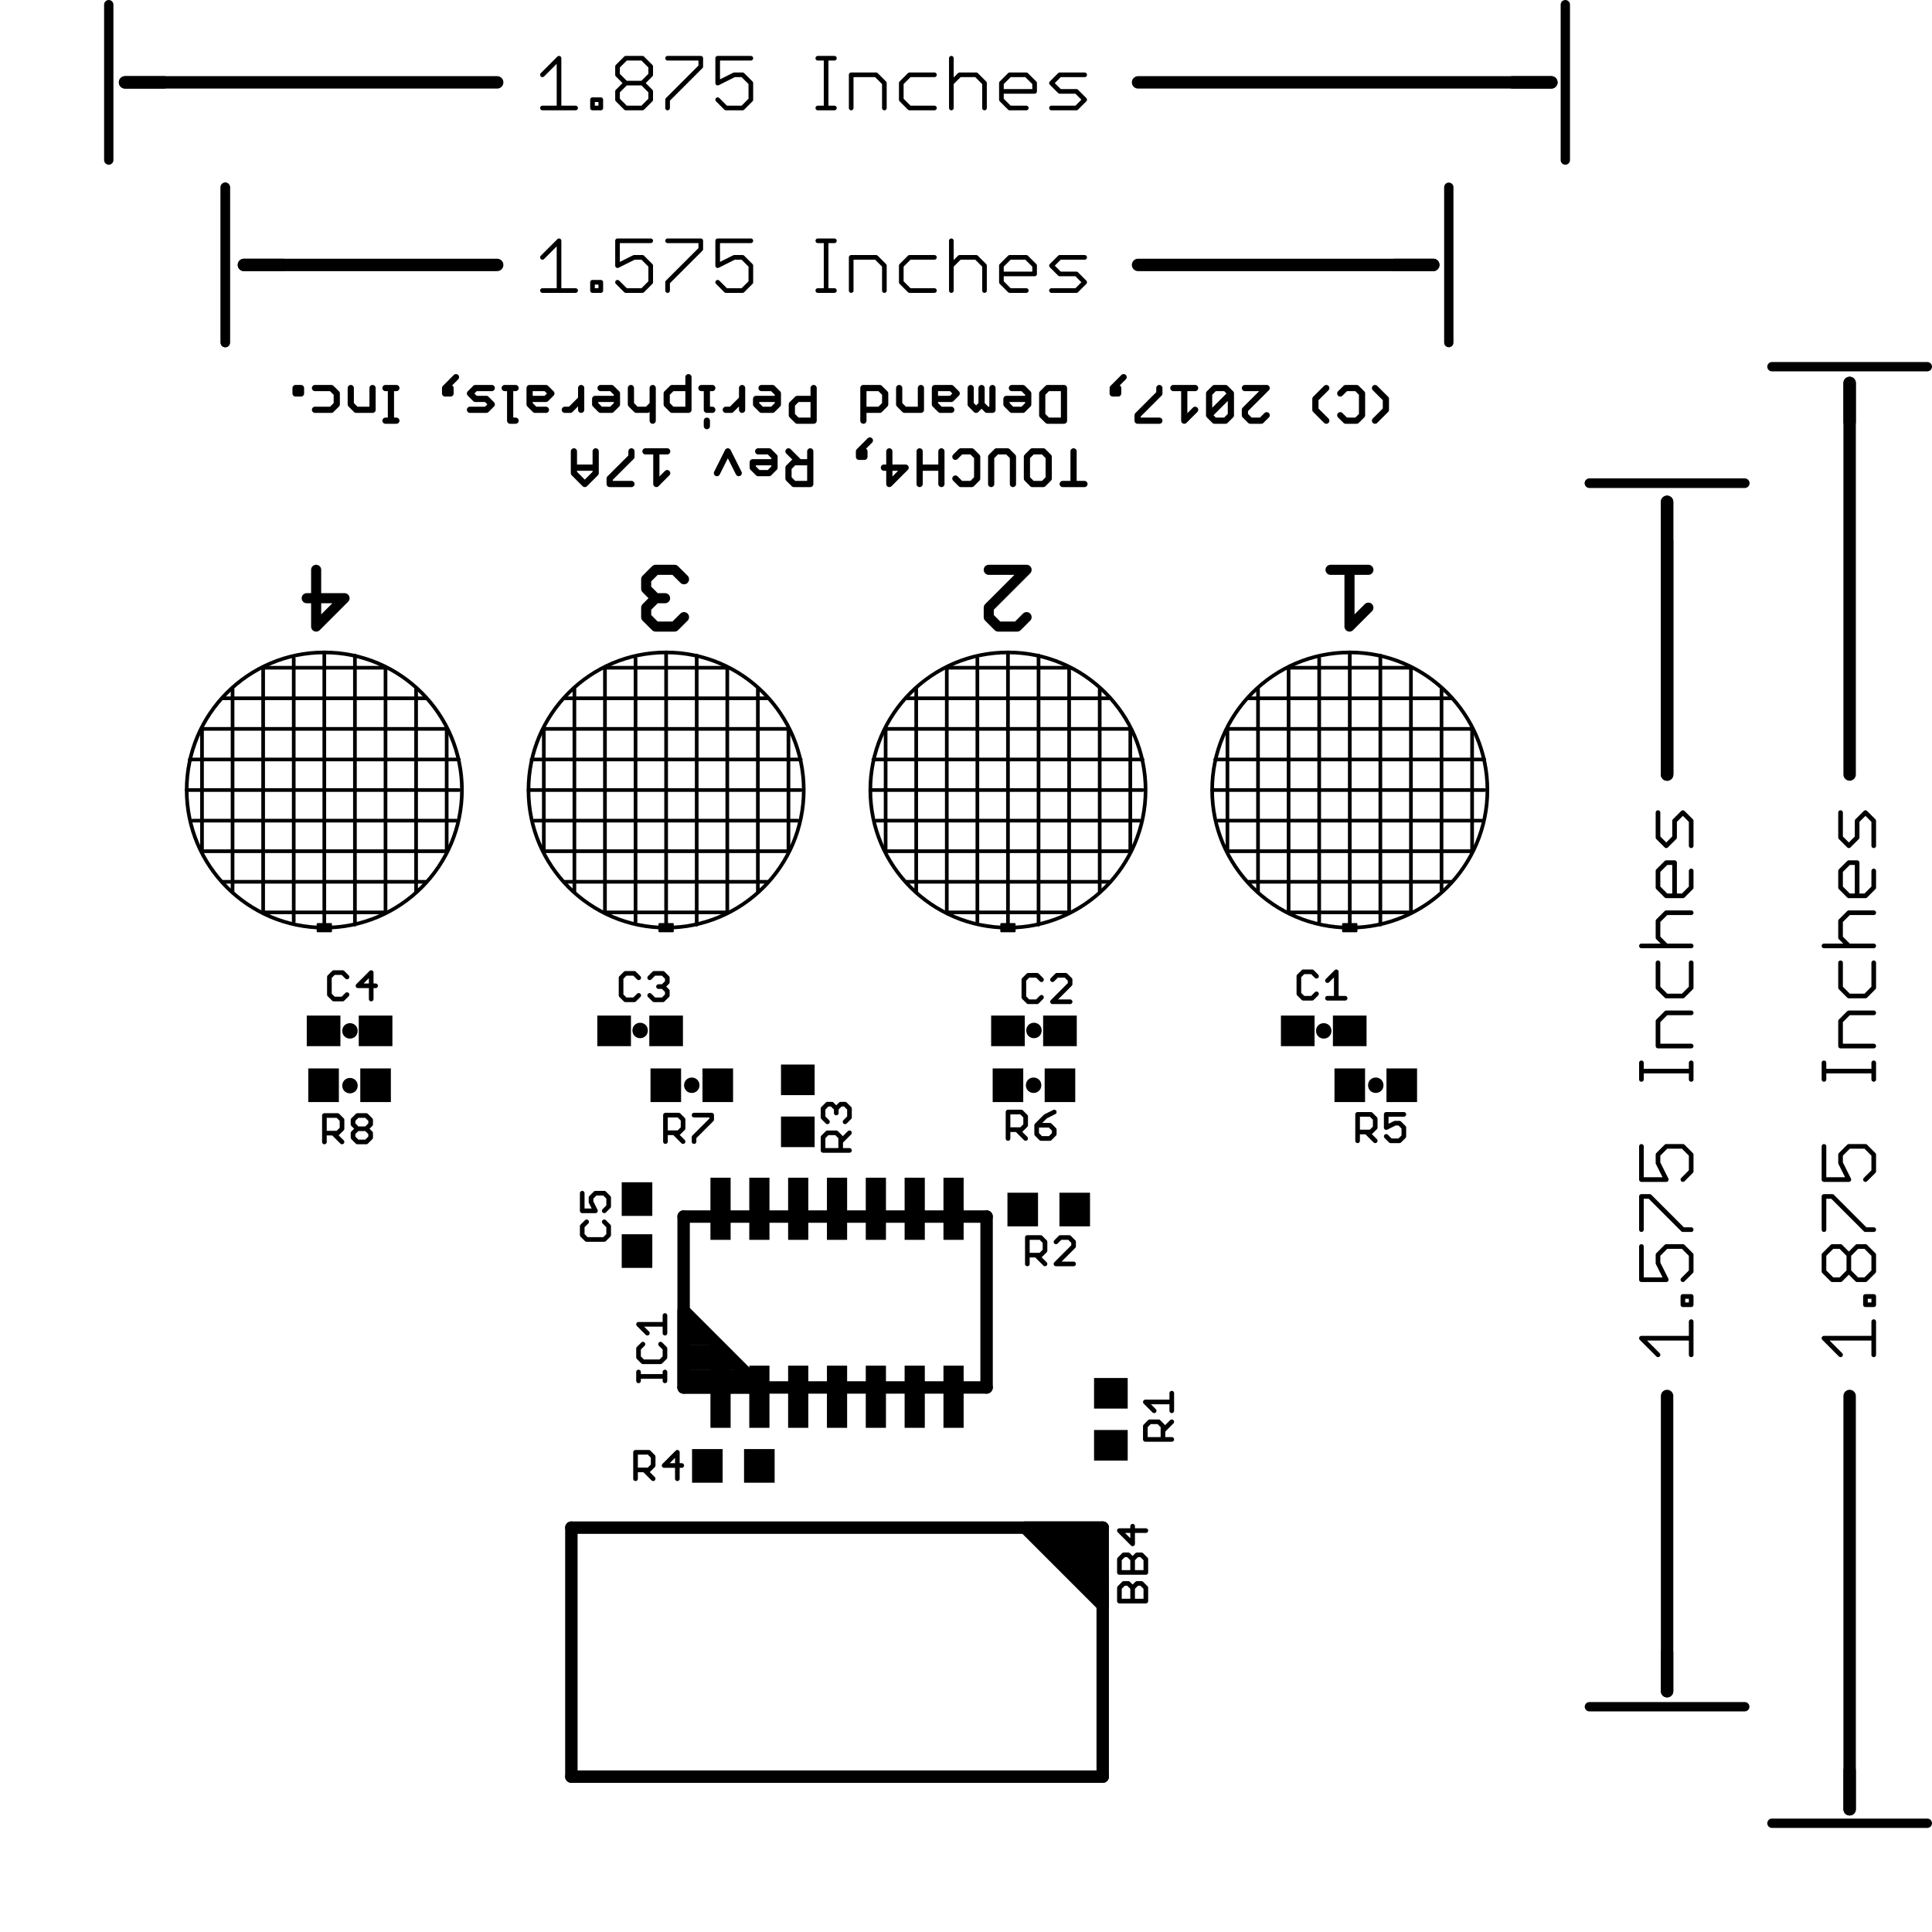 <?xml version="1.0" encoding="UTF-8"?>
<svg xmlns='http://www.w3.org/2000/svg' xmlns:xlink='http://www.w3.org/1999/xlink' version='1.1' width='63.17mm' height='63.17mm' viewBox='-3.556 -59.614 63.17 63.17'>
<title>/home/bobsmith/dpi/engr/cards/touch4/Design/touch4.brd</title>
<desc>generated by eagle2svg 1.1, developed by http://www.nicai-systems.de</desc>
<defs>
<style type='text/css'>
<![CDATA[
path.l1 {stroke:#000000; fill:none; }
line.l1 {stroke:#000000; fill:none; }
circle.l1 {stroke:#000000; fill:none; }
circle.j1 {fill:#000000; }
rect.l1 {fill:#000000; }
text.l1 {font-family:sans-serif; fill:#000000; }
polygon.l1 {fill:#000000; }
path.l2 {stroke:#000000; fill:none; }
line.l2 {stroke:#000000; fill:none; }
circle.l2 {stroke:#000000; fill:none; }
circle.j2 {fill:#000000; }
rect.l2 {fill:#000000; }
text.l2 {font-family:sans-serif; fill:#000000; }
polygon.l2 {fill:#000000; }
path.l3 {stroke:#000000; fill:none; }
line.l3 {stroke:#000000; fill:none; }
circle.l3 {stroke:#000000; fill:none; }
circle.j3 {fill:#000000; }
rect.l3 {fill:#000000; }
text.l3 {font-family:sans-serif; fill:#000000; }
polygon.l3 {fill:#000000; }
path.l4 {stroke:#000000; fill:none; }
line.l4 {stroke:#000000; fill:none; }
circle.l4 {stroke:#000000; fill:none; }
circle.j4 {fill:#000000; }
rect.l4 {fill:#000000; }
text.l4 {font-family:sans-serif; fill:#000000; }
polygon.l4 {fill:#000000; }
path.l5 {stroke:#000000; fill:none; }
line.l5 {stroke:#000000; fill:none; }
circle.l5 {stroke:#000000; fill:none; }
circle.j5 {fill:#000000; }
rect.l5 {fill:#000000; }
text.l5 {font-family:sans-serif; fill:#000000; }
polygon.l5 {fill:#000000; }
path.l6 {stroke:#000000; fill:none; }
line.l6 {stroke:#000000; fill:none; }
circle.l6 {stroke:#000000; fill:none; }
circle.j6 {fill:#000000; }
rect.l6 {fill:#000000; }
text.l6 {font-family:sans-serif; fill:#000000; }
polygon.l6 {fill:#000000; }
path.l7 {stroke:#000000; fill:none; }
line.l7 {stroke:#000000; fill:none; }
circle.l7 {stroke:#000000; fill:none; }
circle.j7 {fill:#000000; }
rect.l7 {fill:#000000; }
text.l7 {font-family:sans-serif; fill:#000000; }
polygon.l7 {fill:#000000; }
path.l8 {stroke:#000000; fill:none; }
line.l8 {stroke:#000000; fill:none; }
circle.l8 {stroke:#000000; fill:none; }
circle.j8 {fill:#000000; }
rect.l8 {fill:#000000; }
text.l8 {font-family:sans-serif; fill:#000000; }
polygon.l8 {fill:#000000; }
path.l9 {stroke:#000000; fill:none; }
line.l9 {stroke:#000000; fill:none; }
circle.l9 {stroke:#000000; fill:none; }
circle.j9 {fill:#000000; }
rect.l9 {fill:#000000; }
text.l9 {font-family:sans-serif; fill:#000000; }
polygon.l9 {fill:#000000; }
path.l10 {stroke:#000000; fill:none; }
line.l10 {stroke:#000000; fill:none; }
circle.l10 {stroke:#000000; fill:none; }
circle.j10 {fill:#000000; }
rect.l10 {fill:#000000; }
text.l10 {font-family:sans-serif; fill:#000000; }
polygon.l10 {fill:#000000; }
path.l11 {stroke:#000000; fill:none; }
line.l11 {stroke:#000000; fill:none; }
circle.l11 {stroke:#000000; fill:none; }
circle.j11 {fill:#000000; }
rect.l11 {fill:#000000; }
text.l11 {font-family:sans-serif; fill:#000000; }
polygon.l11 {fill:#000000; }
path.l12 {stroke:#000000; fill:none; }
line.l12 {stroke:#000000; fill:none; }
circle.l12 {stroke:#000000; fill:none; }
circle.j12 {fill:#000000; }
rect.l12 {fill:#000000; }
text.l12 {font-family:sans-serif; fill:#000000; }
polygon.l12 {fill:#000000; }
path.l13 {stroke:#000000; fill:none; }
line.l13 {stroke:#000000; fill:none; }
circle.l13 {stroke:#000000; fill:none; }
circle.j13 {fill:#000000; }
rect.l13 {fill:#000000; }
text.l13 {font-family:sans-serif; fill:#000000; }
polygon.l13 {fill:#000000; }
path.l14 {stroke:#000000; fill:none; }
line.l14 {stroke:#000000; fill:none; }
circle.l14 {stroke:#000000; fill:none; }
circle.j14 {fill:#000000; }
rect.l14 {fill:#000000; }
text.l14 {font-family:sans-serif; fill:#000000; }
polygon.l14 {fill:#000000; }
path.l15 {stroke:#000000; fill:none; }
line.l15 {stroke:#000000; fill:none; }
circle.l15 {stroke:#000000; fill:none; }
circle.j15 {fill:#000000; }
rect.l15 {fill:#000000; }
text.l15 {font-family:sans-serif; fill:#000000; }
polygon.l15 {fill:#000000; }
path.l16 {stroke:#000000; fill:none; }
line.l16 {stroke:#000000; fill:none; }
circle.l16 {stroke:#000000; fill:none; }
circle.j16 {fill:#000000; }
rect.l16 {fill:#000000; }
text.l16 {font-family:sans-serif; fill:#000000; }
polygon.l16 {fill:#000000; }
path.l17 {stroke:#000000; fill:none; }
line.l17 {stroke:#000000; fill:none; }
circle.l17 {stroke:#000000; fill:none; }
circle.j17 {fill:#000000; }
rect.l17 {fill:#000000; }
text.l17 {font-family:sans-serif; fill:#000000; }
polygon.l17 {fill:#000000; }
path.l18 {stroke:#000000; fill:none; }
line.l18 {stroke:#000000; fill:none; }
circle.l18 {stroke:#000000; fill:none; }
circle.j18 {fill:#000000; }
rect.l18 {fill:#000000; }
text.l18 {font-family:sans-serif; fill:#000000; }
polygon.l18 {fill:#000000; }
path.l19 {stroke:#000000; fill:none; }
line.l19 {stroke:#000000; fill:none; }
circle.l19 {stroke:#000000; fill:none; }
circle.j19 {fill:#000000; }
rect.l19 {fill:#000000; }
text.l19 {font-family:sans-serif; fill:#000000; }
polygon.l19 {fill:#000000; }
path.l20 {stroke:#000000; fill:none; }
line.l20 {stroke:#000000; fill:none; }
circle.l20 {stroke:#000000; fill:none; }
circle.j20 {fill:#000000; }
rect.l20 {fill:#000000; }
text.l20 {font-family:sans-serif; fill:#000000; }
polygon.l20 {fill:#000000; }
path.l21 {stroke:#000000; fill:none; }
line.l21 {stroke:#000000; fill:none; }
circle.l21 {stroke:#000000; fill:none; }
circle.j21 {fill:#000000; }
rect.l21 {fill:#000000; }
text.l21 {font-family:sans-serif; fill:#000000; }
polygon.l21 {fill:#000000; }
path.l22 {stroke:#000000; fill:none; }
line.l22 {stroke:#000000; fill:none; }
circle.l22 {stroke:#000000; fill:none; }
circle.j22 {fill:#000000; }
rect.l22 {fill:#000000; }
text.l22 {font-family:sans-serif; fill:#000000; }
polygon.l22 {fill:#000000; }
path.l23 {stroke:#000000; fill:none; }
line.l23 {stroke:#000000; fill:none; }
circle.l23 {stroke:#000000; fill:none; }
circle.j23 {fill:#000000; }
rect.l23 {fill:#000000; }
text.l23 {font-family:sans-serif; fill:#000000; }
polygon.l23 {fill:#000000; }
path.l24 {stroke:#000000; fill:none; }
line.l24 {stroke:#000000; fill:none; }
circle.l24 {stroke:#000000; fill:none; }
circle.j24 {fill:#000000; }
rect.l24 {fill:#000000; }
text.l24 {font-family:sans-serif; fill:#000000; }
polygon.l24 {fill:#000000; }
path.l25 {stroke:#000000; fill:none; }
line.l25 {stroke:#000000; fill:none; }
circle.l25 {stroke:#000000; fill:none; }
circle.j25 {fill:#000000; }
rect.l25 {fill:#000000; }
text.l25 {font-family:sans-serif; fill:#000000; }
polygon.l25 {fill:#000000; }
path.l26 {stroke:#000000; fill:none; }
line.l26 {stroke:#000000; fill:none; }
circle.l26 {stroke:#000000; fill:none; }
circle.j26 {fill:#000000; }
rect.l26 {fill:#000000; }
text.l26 {font-family:sans-serif; fill:#000000; }
polygon.l26 {fill:#000000; }
path.l27 {stroke:#000000; fill:none; }
line.l27 {stroke:#000000; fill:none; }
circle.l27 {stroke:#000000; fill:none; }
circle.j27 {fill:#000000; }
rect.l27 {fill:#000000; }
text.l27 {font-family:sans-serif; fill:#000000; }
polygon.l27 {fill:#000000; }
path.l28 {stroke:#000000; fill:none; }
line.l28 {stroke:#000000; fill:none; }
circle.l28 {stroke:#000000; fill:none; }
circle.j28 {fill:#000000; }
rect.l28 {fill:#000000; }
text.l28 {font-family:sans-serif; fill:#000000; }
polygon.l28 {fill:#000000; }
path.l29 {stroke:#000000; fill:none; }
line.l29 {stroke:#000000; fill:none; }
circle.l29 {stroke:#000000; fill:none; }
circle.j29 {fill:#000000; }
rect.l29 {fill:#000000; }
text.l29 {font-family:sans-serif; fill:#000000; }
polygon.l29 {fill:#000000; }
path.l30 {stroke:#000000; fill:none; }
line.l30 {stroke:#000000; fill:none; }
circle.l30 {stroke:#000000; fill:none; }
circle.j30 {fill:#000000; }
rect.l30 {fill:#000000; }
text.l30 {font-family:sans-serif; fill:#000000; }
polygon.l30 {fill:#000000; }
path.l31 {stroke:#000000; fill:none; }
line.l31 {stroke:#000000; fill:none; }
circle.l31 {stroke:#000000; fill:none; }
circle.j31 {fill:#000000; }
rect.l31 {fill:#000000; }
text.l31 {font-family:sans-serif; fill:#000000; }
polygon.l31 {fill:#000000; }
path.l32 {stroke:#000000; fill:none; }
line.l32 {stroke:#000000; fill:none; }
circle.l32 {stroke:#000000; fill:none; }
circle.j32 {fill:#000000; }
rect.l32 {fill:#000000; }
text.l32 {font-family:sans-serif; fill:#000000; }
polygon.l32 {fill:#000000; }
path.l33 {stroke:#000000; fill:none; }
line.l33 {stroke:#000000; fill:none; }
circle.l33 {stroke:#000000; fill:none; }
circle.j33 {fill:#000000; }
rect.l33 {fill:#000000; }
text.l33 {font-family:sans-serif; fill:#000000; }
polygon.l33 {fill:#000000; }
path.l34 {stroke:#000000; fill:none; }
line.l34 {stroke:#000000; fill:none; }
circle.l34 {stroke:#000000; fill:none; }
circle.j34 {fill:#000000; }
rect.l34 {fill:#000000; }
text.l34 {font-family:sans-serif; fill:#000000; }
polygon.l34 {fill:#000000; }
path.l35 {stroke:#000000; fill:none; }
line.l35 {stroke:#000000; fill:none; }
circle.l35 {stroke:#000000; fill:none; }
circle.j35 {fill:#000000; }
rect.l35 {fill:#000000; }
text.l35 {font-family:sans-serif; fill:#000000; }
polygon.l35 {fill:#000000; }
path.l36 {stroke:#000000; fill:none; }
line.l36 {stroke:#000000; fill:none; }
circle.l36 {stroke:#000000; fill:none; }
circle.j36 {fill:#000000; }
rect.l36 {fill:#000000; }
text.l36 {font-family:sans-serif; fill:#000000; }
polygon.l36 {fill:#000000; }
path.l37 {stroke:#000000; fill:none; }
line.l37 {stroke:#000000; fill:none; }
circle.l37 {stroke:#000000; fill:none; }
circle.j37 {fill:#000000; }
rect.l37 {fill:#000000; }
text.l37 {font-family:sans-serif; fill:#000000; }
polygon.l37 {fill:#000000; }
path.l38 {stroke:#000000; fill:none; }
line.l38 {stroke:#000000; fill:none; }
circle.l38 {stroke:#000000; fill:none; }
circle.j38 {fill:#000000; }
rect.l38 {fill:#000000; }
text.l38 {font-family:sans-serif; fill:#000000; }
polygon.l38 {fill:#000000; }
path.l39 {stroke:#000000; fill:none; }
line.l39 {stroke:#000000; fill:none; }
circle.l39 {stroke:#000000; fill:none; }
circle.j39 {fill:#000000; }
rect.l39 {fill:#000000; }
text.l39 {font-family:sans-serif; fill:#000000; }
polygon.l39 {fill:#000000; }
path.l40 {stroke:#000000; fill:none; }
line.l40 {stroke:#000000; fill:none; }
circle.l40 {stroke:#000000; fill:none; }
circle.j40 {fill:#000000; }
rect.l40 {fill:#000000; }
text.l40 {font-family:sans-serif; fill:#000000; }
polygon.l40 {fill:#000000; }
path.l41 {stroke:#000000; fill:none; }
line.l41 {stroke:#000000; fill:none; }
circle.l41 {stroke:#000000; fill:none; }
circle.j41 {fill:#000000; }
rect.l41 {fill:#000000; }
text.l41 {font-family:sans-serif; fill:#000000; }
polygon.l41 {fill:#000000; }
path.l42 {stroke:#000000; fill:none; }
line.l42 {stroke:#000000; fill:none; }
circle.l42 {stroke:#000000; fill:none; }
circle.j42 {fill:#000000; }
rect.l42 {fill:#000000; }
text.l42 {font-family:sans-serif; fill:#000000; }
polygon.l42 {fill:#000000; }
path.l43 {stroke:#000000; fill:none; }
line.l43 {stroke:#000000; fill:none; }
circle.l43 {stroke:#000000; fill:none; }
circle.j43 {fill:#000000; }
rect.l43 {fill:#000000; }
text.l43 {font-family:sans-serif; fill:#000000; }
polygon.l43 {fill:#000000; }
path.l44 {stroke:#000000; fill:none; }
line.l44 {stroke:#000000; fill:none; }
circle.l44 {stroke:#000000; fill:none; }
circle.j44 {fill:#000000; }
rect.l44 {fill:#000000; }
text.l44 {font-family:sans-serif; fill:#000000; }
polygon.l44 {fill:#000000; }
path.l45 {stroke:#000000; fill:none; }
line.l45 {stroke:#000000; fill:none; }
circle.l45 {stroke:#000000; fill:none; }
circle.j45 {fill:#000000; }
rect.l45 {fill:#000000; }
text.l45 {font-family:sans-serif; fill:#000000; }
polygon.l45 {fill:#000000; }
path.l46 {stroke:#000000; fill:none; }
line.l46 {stroke:#000000; fill:none; }
circle.l46 {stroke:#000000; fill:none; }
circle.j46 {fill:#000000; }
rect.l46 {fill:#000000; }
text.l46 {font-family:sans-serif; fill:#000000; }
polygon.l46 {fill:#000000; }
path.l47 {stroke:#000000; fill:none; }
line.l47 {stroke:#000000; fill:none; }
circle.l47 {stroke:#000000; fill:none; }
circle.j47 {fill:#000000; }
rect.l47 {fill:#000000; }
text.l47 {font-family:sans-serif; fill:#000000; }
polygon.l47 {fill:#000000; }
path.l48 {stroke:#000000; fill:none; }
line.l48 {stroke:#000000; fill:none; }
circle.l48 {stroke:#000000; fill:none; }
circle.j48 {fill:#000000; }
rect.l48 {fill:#000000; }
text.l48 {font-family:sans-serif; fill:#000000; }
polygon.l48 {fill:#000000; }
path.l49 {stroke:#000000; fill:none; }
line.l49 {stroke:#000000; fill:none; }
circle.l49 {stroke:#000000; fill:none; }
circle.j49 {fill:#000000; }
rect.l49 {fill:#000000; }
text.l49 {font-family:sans-serif; fill:#000000; }
polygon.l49 {fill:#000000; }
path.l50 {stroke:#000000; fill:none; }
line.l50 {stroke:#000000; fill:none; }
circle.l50 {stroke:#000000; fill:none; }
circle.j50 {fill:#000000; }
rect.l50 {fill:#000000; }
text.l50 {font-family:sans-serif; fill:#000000; }
polygon.l50 {fill:#000000; }
path.l51 {stroke:#000000; fill:none; }
line.l51 {stroke:#000000; fill:none; }
circle.l51 {stroke:#000000; fill:none; }
circle.j51 {fill:#000000; }
rect.l51 {fill:#000000; }
text.l51 {font-family:sans-serif; fill:#000000; }
polygon.l51 {fill:#000000; }
path.l52 {stroke:#000000; fill:none; }
line.l52 {stroke:#000000; fill:none; }
circle.l52 {stroke:#000000; fill:none; }
circle.j52 {fill:#000000; }
rect.l52 {fill:#000000; }
text.l52 {font-family:sans-serif; fill:#000000; }
polygon.l52 {fill:#000000; }
path.l53 {stroke:#000000; fill:none; }
line.l53 {stroke:#000000; fill:none; }
circle.l53 {stroke:#000000; fill:none; }
circle.j53 {fill:#000000; }
rect.l53 {fill:#000000; }
text.l53 {font-family:sans-serif; fill:#000000; }
polygon.l53 {fill:#000000; }
path.l54 {stroke:#000000; fill:none; }
line.l54 {stroke:#000000; fill:none; }
circle.l54 {stroke:#000000; fill:none; }
circle.j54 {fill:#000000; }
rect.l54 {fill:#000000; }
text.l54 {font-family:sans-serif; fill:#000000; }
polygon.l54 {fill:#000000; }
path.l56 {stroke:#000000; fill:none; }
line.l56 {stroke:#000000; fill:none; }
circle.l56 {stroke:#000000; fill:none; }
circle.j56 {fill:#000000; }
rect.l56 {fill:#000000; }
text.l56 {font-family:sans-serif; fill:#000000; }
polygon.l56 {fill:#000000; }
path.l100 {stroke:#000000; fill:none; }
line.l100 {stroke:#000000; fill:none; }
circle.l100 {stroke:#000000; fill:none; }
circle.j100 {fill:#000000; }
rect.l100 {fill:#000000; }
text.l100 {font-family:sans-serif; fill:#000000; }
polygon.l100 {fill:#000000; }
path.l101 {stroke:#000000; fill:none; }
line.l101 {stroke:#000000; fill:none; }
circle.l101 {stroke:#000000; fill:none; }
circle.j101 {fill:#000000; }
rect.l101 {fill:#000000; }
text.l101 {font-family:sans-serif; fill:#000000; }
polygon.l101 {fill:#000000; }
path.l102 {stroke:#000000; fill:none; }
line.l102 {stroke:#000000; fill:none; }
circle.l102 {stroke:#000000; fill:none; }
circle.j102 {fill:#000000; }
rect.l102 {fill:#000000; }
text.l102 {font-family:sans-serif; fill:#000000; }
polygon.l102 {fill:#000000; }
path.l104 {stroke:#000000; fill:none; }
line.l104 {stroke:#000000; fill:none; }
circle.l104 {stroke:#000000; fill:none; }
circle.j104 {fill:#000000; }
rect.l104 {fill:#000000; }
text.l104 {font-family:sans-serif; fill:#000000; }
polygon.l104 {fill:#000000; }
path.l151 {stroke:#000000; fill:none; }
line.l151 {stroke:#000000; fill:none; }
circle.l151 {stroke:#000000; fill:none; }
circle.j151 {fill:#000000; }
rect.l151 {fill:#000000; }
text.l151 {font-family:sans-serif; fill:#000000; }
polygon.l151 {fill:#000000; }
path.l200 {stroke:#000000; fill:none; }
line.l200 {stroke:#000000; fill:none; }
circle.l200 {stroke:#000000; fill:none; }
circle.j200 {fill:#000000; }
rect.l200 {fill:#000000; }
text.l200 {font-family:sans-serif; fill:#000000; }
polygon.l200 {fill:#000000; }
path.l250 {stroke:#000000; fill:none; }
line.l250 {stroke:#000000; fill:none; }
circle.l250 {stroke:#000000; fill:none; }
circle.j250 {fill:#000000; }
rect.l250 {fill:#000000; }
text.l250 {font-family:sans-serif; fill:#000000; }
polygon.l250 {fill:#000000; }
path.l251 {stroke:#000000; fill:none; }
line.l251 {stroke:#000000; fill:none; }
circle.l251 {stroke:#000000; fill:none; }
circle.j251 {fill:#000000; }
rect.l251 {fill:#000000; }
text.l251 {font-family:sans-serif; fill:#000000; }
polygon.l251 {fill:#000000; }
path.l254 {stroke:#000000; fill:none; }
line.l254 {stroke:#000000; fill:none; }
circle.l254 {stroke:#000000; fill:none; }
circle.j254 {fill:#000000; }
rect.l254 {fill:#000000; }
text.l254 {font-family:sans-serif; fill:#000000; }
polygon.l254 {fill:#000000; }
]]>
</style>
</defs>
<g id='surface0'>
<circle class='l37' cx='7.887' cy='-25.908' r='0.125' style='stroke-width:0.254'/>
<circle class='l37' cx='7.887' cy='-24.117' r='0.125' style='stroke-width:0.254'/>
<circle class='l37' cx='30.251' cy='-25.921' r='0.125' style='stroke-width:0.254'/>
<circle class='l37' cx='30.239' cy='-24.13' r='0.125' style='stroke-width:0.254'/>
<circle class='l37' cx='39.726' cy='-25.908' r='0.125' style='stroke-width:0.254'/>
<circle class='l37' cx='41.427' cy='-24.13' r='0.125' style='stroke-width:0.254'/>
<circle class='l37' cx='19.063' cy='-24.13' r='0.125' style='stroke-width:0.254'/>
<circle class='l37' cx='17.374' cy='-25.921' r='0.125' style='stroke-width:0.254'/>
<path class='l37' style='stroke-width:0.203; stroke-linecap:round' d=' M 41.402,-46.926 L 41.758,-46.571 M 41.758,-46.571 L 41.758,-46.215 M 41.758,-46.215 L 41.402,-45.859 M 40.266,-46.037 L 40.444,-45.859 M 40.444,-45.859 L 40.8,-45.859 M 40.8,-45.859 L 40.978,-46.037 M 40.978,-46.037 L 40.978,-46.749 M 40.978,-46.749 L 40.8,-46.926 M 40.8,-46.926 L 40.444,-46.926 M 40.444,-46.926 L 40.266,-46.749 M 39.809,-46.926 L 39.453,-46.571 M 39.453,-46.571 L 39.453,-46.215 M 39.453,-46.215 L 39.809,-45.859 M 37.148,-46.926 L 37.86,-46.926 M 37.86,-46.926 L 37.148,-46.215 M 37.148,-46.215 L 37.148,-46.037 M 37.148,-46.037 L 37.326,-45.859 M 37.326,-45.859 L 37.682,-45.859 M 37.682,-45.859 L 37.86,-46.037 M 36.69,-46.749 L 36.69,-46.037 M 36.69,-46.037 L 36.512,-45.859 M 36.512,-45.859 L 36.156,-45.859 M 36.156,-45.859 L 35.978,-46.037 M 35.978,-46.037 L 35.978,-46.749 M 35.978,-46.749 L 36.156,-46.926 M 36.156,-46.926 L 36.512,-46.926 M 36.512,-46.926 L 36.69,-46.749 M 36.69,-46.749 L 35.978,-46.037 M 35.521,-46.215 L 35.165,-45.859 M 35.165,-45.859 L 35.165,-46.926 M 35.521,-46.926 L 34.809,-46.926 M 34.351,-45.859 L 33.64,-45.859 M 33.64,-45.859 L 33.64,-46.037 M 33.64,-46.037 L 34.351,-46.749 M 34.351,-46.749 L 34.351,-46.926 M 33.182,-47.282 L 32.826,-46.926 M 32.826,-46.926 L 32.826,-46.749 M 32.826,-46.749 L 33.004,-46.749 M 33.004,-46.749 L 33.004,-46.926 M 33.004,-46.926 L 32.826,-46.926 M 31.233,-45.859 L 31.233,-46.926 M 31.233,-46.926 L 30.699,-46.926 M 30.699,-46.926 L 30.521,-46.749 M 30.521,-46.749 L 30.521,-46.037 M 30.521,-46.037 L 30.699,-45.859 M 30.699,-45.859 L 31.233,-45.859 M 29.53,-46.926 L 29.886,-46.926 M 29.886,-46.926 L 30.064,-46.749 M 30.064,-46.749 L 30.064,-46.393 M 30.064,-46.393 L 29.886,-46.215 M 29.886,-46.215 L 29.53,-46.215 M 29.53,-46.215 L 29.352,-46.393 M 29.352,-46.393 L 29.352,-46.571 M 29.352,-46.571 L 30.064,-46.571 M 28.894,-46.926 L 28.894,-46.215 M 28.894,-46.215 L 28.716,-46.215 M 28.716,-46.215 L 28.538,-46.393 M 28.538,-46.393 L 28.538,-46.926 M 28.538,-46.393 L 28.36,-46.215 M 28.36,-46.215 L 28.182,-46.393 M 28.182,-46.393 L 28.182,-46.926 M 27.547,-46.215 L 27.191,-46.215 M 27.191,-46.215 L 27.013,-46.393 M 27.013,-46.393 L 27.013,-46.926 M 27.013,-46.926 L 27.547,-46.926 M 27.547,-46.926 L 27.725,-46.749 M 27.725,-46.749 L 27.547,-46.571 M 27.547,-46.571 L 27.013,-46.571 M 26.555,-46.926 L 26.555,-46.215 M 26.555,-46.215 L 26.022,-46.215 M 26.022,-46.215 L 25.844,-46.393 M 25.844,-46.393 L 25.844,-46.926 M 24.674,-45.859 L 24.674,-46.926 M 24.674,-46.926 L 25.208,-46.926 M 25.208,-46.926 L 25.386,-46.749 M 25.386,-46.749 L 25.386,-46.393 M 25.386,-46.393 L 25.208,-46.215 M 25.208,-46.215 L 24.674,-46.215 M 23.047,-46.926 L 23.047,-45.859 M 23.047,-45.859 L 22.513,-45.859 M 22.513,-45.859 L 22.335,-46.037 M 22.335,-46.037 L 22.335,-46.393 M 22.335,-46.393 L 22.513,-46.571 M 22.513,-46.571 L 23.047,-46.571 M 21.344,-46.926 L 21.7,-46.926 M 21.7,-46.926 L 21.878,-46.749 M 21.878,-46.749 L 21.878,-46.393 M 21.878,-46.393 L 21.7,-46.215 M 21.7,-46.215 L 21.344,-46.215 M 21.344,-46.215 L 21.166,-46.393 M 21.166,-46.393 L 21.166,-46.571 M 21.166,-46.571 L 21.878,-46.571 M 20.708,-46.926 L 20.708,-46.215 M 20.708,-46.571 L 20.353,-46.215 M 20.353,-46.215 L 20.175,-46.215 M 19.734,-46.215 L 19.556,-46.215 M 19.556,-46.215 L 19.556,-46.926 M 19.734,-46.926 L 19.378,-46.926 M 19.556,-45.681 L 19.556,-45.859 M 18.954,-47.282 L 18.954,-46.215 M 18.954,-46.215 L 18.421,-46.215 M 18.421,-46.215 L 18.243,-46.393 M 18.243,-46.393 L 18.243,-46.749 M 18.243,-46.749 L 18.421,-46.926 M 18.421,-46.926 L 18.954,-46.926 M 17.785,-45.859 L 17.785,-46.926 M 17.785,-46.393 L 17.607,-46.215 M 17.607,-46.215 L 17.251,-46.215 M 17.251,-46.215 L 17.073,-46.393 M 17.073,-46.393 L 17.073,-46.926 M 16.082,-46.926 L 16.438,-46.926 M 16.438,-46.926 L 16.616,-46.749 M 16.616,-46.749 L 16.616,-46.393 M 16.616,-46.393 L 16.438,-46.215 M 16.438,-46.215 L 16.082,-46.215 M 16.082,-46.215 L 15.904,-46.393 M 15.904,-46.393 L 15.904,-46.571 M 15.904,-46.571 L 16.616,-46.571 M 15.446,-46.926 L 15.446,-46.215 M 15.446,-46.571 L 15.09,-46.215 M 15.09,-46.215 L 14.912,-46.215 M 14.294,-46.215 L 13.938,-46.215 M 13.938,-46.215 L 13.76,-46.393 M 13.76,-46.393 L 13.76,-46.926 M 13.76,-46.926 L 14.294,-46.926 M 14.294,-46.926 L 14.472,-46.749 M 14.472,-46.749 L 14.294,-46.571 M 14.294,-46.571 L 13.76,-46.571 M 13.302,-45.859 L 13.124,-45.859 M 13.124,-45.859 L 13.124,-46.926 M 13.302,-46.926 L 12.946,-46.926 M 12.523,-46.926 L 11.989,-46.926 M 11.989,-46.926 L 11.811,-46.749 M 11.811,-46.749 L 11.989,-46.571 M 11.989,-46.571 L 12.345,-46.571 M 12.345,-46.571 L 12.523,-46.393 M 12.523,-46.393 L 12.345,-46.215 M 12.345,-46.215 L 11.811,-46.215 M 11.353,-47.282 L 10.997,-46.926 M 10.997,-46.926 L 10.997,-46.749 M 10.997,-46.749 L 11.175,-46.749 M 11.175,-46.749 L 11.175,-46.926 M 11.175,-46.926 L 10.997,-46.926 M 9.404,-46.926 L 9.048,-46.926 M 9.226,-46.926 L 9.226,-45.859 M 9.404,-45.859 L 9.048,-45.859 M 8.625,-46.926 L 8.625,-46.215 M 8.625,-46.215 L 8.091,-46.215 M 8.091,-46.215 L 7.913,-46.393 M 7.913,-46.393 L 7.913,-46.926 M 6.743,-46.215 L 7.277,-46.215 M 7.277,-46.215 L 7.455,-46.393 M 7.455,-46.393 L 7.455,-46.749 M 7.455,-46.749 L 7.277,-46.926 M 7.277,-46.926 L 6.743,-46.926 M 6.286,-46.926 L 6.286,-46.749 M 6.286,-46.749 L 6.108,-46.749 M 6.108,-46.749 L 6.108,-46.926 M 6.108,-46.926 L 6.286,-46.926'/>
<path class='l37' style='stroke-width:0.203; stroke-linecap:round' d=' M 31.546,-44.856 L 31.546,-43.789 M 31.902,-43.789 L 31.191,-43.789 M 30.199,-43.789 L 30.555,-43.789 M 30.555,-43.789 L 30.733,-43.967 M 30.733,-43.967 L 30.733,-44.678 M 30.733,-44.678 L 30.555,-44.856 M 30.555,-44.856 L 30.199,-44.856 M 30.199,-44.856 L 30.021,-44.678 M 30.021,-44.678 L 30.021,-43.967 M 30.021,-43.967 L 30.199,-43.789 M 29.564,-43.789 L 29.564,-44.678 M 29.564,-44.678 L 29.386,-44.856 M 29.386,-44.856 L 29.03,-44.856 M 29.03,-44.856 L 28.852,-44.678 M 28.852,-44.678 L 28.852,-43.789 M 27.682,-43.967 L 27.86,-43.789 M 27.86,-43.789 L 28.216,-43.789 M 28.216,-43.789 L 28.394,-43.967 M 28.394,-43.967 L 28.394,-44.678 M 28.394,-44.678 L 28.216,-44.856 M 28.216,-44.856 L 27.86,-44.856 M 27.86,-44.856 L 27.682,-44.678 M 27.225,-44.856 L 27.225,-43.789 M 27.225,-44.323 L 26.513,-44.323 M 26.513,-43.789 L 26.513,-44.856 M 25.522,-44.856 L 25.522,-43.789 M 25.522,-43.789 L 26.055,-44.323 M 26.055,-44.323 L 25.344,-44.323 M 24.886,-45.212 L 24.53,-44.856 M 24.53,-44.856 L 24.53,-44.678 M 24.53,-44.678 L 24.708,-44.678 M 24.708,-44.678 L 24.708,-44.856 M 24.708,-44.856 L 24.53,-44.856 M 22.937,-44.856 L 22.937,-43.789 M 22.937,-43.789 L 22.403,-43.789 M 22.403,-43.789 L 22.225,-43.967 M 22.225,-43.967 L 22.225,-44.323 M 22.225,-44.323 L 22.403,-44.5 M 22.403,-44.5 L 22.937,-44.5 M 22.581,-44.5 L 22.225,-44.856 M 21.234,-44.856 L 21.59,-44.856 M 21.59,-44.856 L 21.768,-44.678 M 21.768,-44.678 L 21.768,-44.323 M 21.768,-44.323 L 21.59,-44.145 M 21.59,-44.145 L 21.234,-44.145 M 21.234,-44.145 L 21.056,-44.323 M 21.056,-44.323 L 21.056,-44.5 M 21.056,-44.5 L 21.768,-44.5 M 20.598,-44.145 L 20.242,-44.856 M 20.242,-44.856 L 19.886,-44.145 M 18.259,-44.145 L 17.904,-43.789 M 17.904,-43.789 L 17.904,-44.856 M 18.259,-44.856 L 17.548,-44.856 M 17.09,-43.789 L 16.378,-43.789 M 16.378,-43.789 L 16.378,-43.967 M 16.378,-43.967 L 17.09,-44.678 M 17.09,-44.678 L 17.09,-44.856 M 15.921,-44.856 L 15.921,-44.145 M 15.921,-44.145 L 15.565,-43.789 M 15.565,-43.789 L 15.209,-44.145 M 15.209,-44.145 L 15.209,-44.856 M 15.921,-44.323 L 15.209,-44.323'/>
<path class='l37' style='stroke-width:0.152; stroke-linecap:round' d=' M 34.757,-12.55 L 33.893,-12.55 M 33.893,-12.55 L 33.893,-12.982 M 33.893,-12.982 L 34.037,-13.126 M 34.037,-13.126 L 34.325,-13.126 M 34.325,-13.126 L 34.469,-12.982 M 34.469,-12.982 L 34.469,-12.55 M 34.469,-12.838 L 34.757,-13.126 M 34.181,-13.486 L 33.893,-13.774 M 33.893,-13.774 L 34.757,-13.774 M 34.757,-13.486 L 34.757,-14.062'/>
<path class='l37' style='stroke-width:0.152; stroke-linecap:round' d=' M 39.489,-27.695 L 39.345,-27.839 M 39.345,-27.839 L 39.057,-27.839 M 39.057,-27.839 L 38.913,-27.695 M 38.913,-27.695 L 38.913,-27.119 M 38.913,-27.119 L 39.057,-26.975 M 39.057,-26.975 L 39.345,-26.975 M 39.345,-26.975 L 39.489,-27.119 M 39.848,-27.551 L 40.136,-27.839 M 40.136,-27.839 L 40.136,-26.975 M 39.848,-26.975 L 40.425,-26.975'/>
<path class='l37' style='stroke-width:0.33; stroke-linecap:round' d=' M 6.781,-40.983 L 6.781,-39.127 M 6.781,-39.127 L 7.709,-40.055 M 7.709,-40.055 L 6.472,-40.055'/>
<path class='l37' style='stroke-width:0.152; stroke-linecap:round' d=' M 30.035,-18.288 L 30.035,-19.152 M 30.035,-19.152 L 30.468,-19.152 M 30.468,-19.152 L 30.612,-19.008 M 30.612,-19.008 L 30.612,-18.72 M 30.612,-18.72 L 30.468,-18.576 M 30.468,-18.576 L 30.035,-18.576 M 30.324,-18.576 L 30.612,-18.288 M 31.547,-18.288 L 30.971,-18.288 M 30.971,-18.288 L 31.547,-18.864 M 31.547,-18.864 L 31.547,-19.008 M 31.547,-19.008 L 31.403,-19.152 M 31.403,-19.152 L 31.115,-19.152 M 31.115,-19.152 L 30.971,-19.008'/>
<path class='l37' style='stroke-width:0.152; stroke-linecap:round' d=' M 24.219,-21.999 L 23.355,-21.999 M 23.355,-21.999 L 23.355,-22.431 M 23.355,-22.431 L 23.499,-22.575 M 23.499,-22.575 L 23.787,-22.575 M 23.787,-22.575 L 23.931,-22.431 M 23.931,-22.431 L 23.931,-21.999 M 23.931,-22.287 L 24.219,-22.575 M 23.499,-22.934 L 23.355,-23.079 M 23.355,-23.079 L 23.355,-23.367 M 23.355,-23.367 L 23.499,-23.511 M 23.499,-23.511 L 23.643,-23.511 M 23.643,-23.511 L 23.787,-23.367 M 23.787,-23.367 L 23.787,-23.223 M 23.787,-23.367 L 23.931,-23.511 M 23.931,-23.511 L 24.075,-23.511 M 24.075,-23.511 L 24.219,-23.367 M 24.219,-23.367 L 24.219,-23.079 M 24.219,-23.079 L 24.075,-22.934'/>
<path class='l37' style='stroke-width:0.152; stroke-linecap:round' d=' M 17.224,-11.265 L 17.224,-12.129 M 17.224,-12.129 L 17.656,-12.129 M 17.656,-12.129 L 17.8,-11.985 M 17.8,-11.985 L 17.8,-11.697 M 17.8,-11.697 L 17.656,-11.553 M 17.656,-11.553 L 17.224,-11.553 M 17.512,-11.553 L 17.8,-11.265 M 18.591,-11.265 L 18.591,-12.129 M 18.591,-12.129 L 18.159,-11.697 M 18.159,-11.697 L 18.735,-11.697'/>
<path class='l37' style='stroke-width:0.152; stroke-linecap:round' d=' M 18.186,-14.465 L 18.186,-14.753 M 18.186,-14.609 L 17.322,-14.609 M 17.322,-14.465 L 17.322,-14.753 M 17.466,-15.665 L 17.322,-15.521 M 17.322,-15.521 L 17.322,-15.233 M 17.322,-15.233 L 17.466,-15.089 M 17.466,-15.089 L 18.042,-15.089 M 18.042,-15.089 L 18.186,-15.233 M 18.186,-15.233 L 18.186,-15.521 M 18.186,-15.521 L 18.042,-15.665 M 17.61,-16.024 L 17.322,-16.313 M 17.322,-16.313 L 18.186,-16.313 M 18.186,-16.024 L 18.186,-16.601'/>
<path class='l37' style='stroke-width:0.152; stroke-linecap:round' d=' M 50.655,-15.316 L 50.113,-15.859 M 50.113,-15.859 L 51.74,-15.859 M 51.74,-15.316 L 51.74,-16.401 M 51.74,-16.953 L 51.469,-16.953 M 51.469,-16.953 L 51.469,-17.225 M 51.469,-17.225 L 51.74,-17.225 M 51.74,-17.225 L 51.74,-16.953 M 50.113,-18.857 L 50.113,-17.772 M 50.113,-17.772 L 50.926,-17.772 M 50.926,-17.772 L 50.655,-18.314 M 50.655,-18.314 L 50.655,-18.585 M 50.655,-18.585 L 50.926,-18.857 M 50.926,-18.857 L 51.469,-18.857 M 51.469,-18.857 L 51.74,-18.585 M 51.74,-18.585 L 51.74,-18.043 M 51.74,-18.043 L 51.469,-17.772 M 50.113,-19.409 L 50.113,-20.494 M 50.113,-20.494 L 50.384,-20.494 M 50.384,-20.494 L 51.469,-19.409 M 51.469,-19.409 L 51.74,-19.409 M 50.113,-22.131 L 50.113,-21.046 M 50.113,-21.046 L 50.926,-21.046 M 50.926,-21.046 L 50.655,-21.589 M 50.655,-21.589 L 50.655,-21.86 M 50.655,-21.86 L 50.926,-22.131 M 50.926,-22.131 L 51.469,-22.131 M 51.469,-22.131 L 51.74,-21.86 M 51.74,-21.86 L 51.74,-21.317 M 51.74,-21.317 L 51.469,-21.046 M 51.74,-24.321 L 51.74,-24.863 M 51.74,-24.592 L 50.113,-24.592 M 50.113,-24.321 L 50.113,-24.863 M 51.74,-25.412 L 50.655,-25.412 M 50.655,-25.412 L 50.655,-26.225 M 50.655,-26.225 L 50.926,-26.497 M 50.926,-26.497 L 51.74,-26.497 M 50.655,-28.134 L 50.655,-27.32 M 50.655,-27.32 L 50.926,-27.049 M 50.926,-27.049 L 51.469,-27.049 M 51.469,-27.049 L 51.74,-27.32 M 51.74,-27.32 L 51.74,-28.134 M 50.113,-28.686 L 51.74,-28.686 M 50.926,-28.686 L 50.655,-28.957 M 50.655,-28.957 L 50.655,-29.5 M 50.655,-29.5 L 50.926,-29.771 M 50.926,-29.771 L 51.74,-29.771 M 51.74,-31.137 L 51.74,-30.595 M 51.74,-30.595 L 51.469,-30.323 M 51.469,-30.323 L 50.926,-30.323 M 50.926,-30.323 L 50.655,-30.595 M 50.655,-30.595 L 50.655,-31.137 M 50.655,-31.137 L 50.926,-31.408 M 50.926,-31.408 L 51.197,-31.408 M 51.197,-31.408 L 51.197,-30.323 M 51.74,-31.961 L 51.74,-32.774 M 51.74,-32.774 L 51.469,-33.045 M 51.469,-33.045 L 51.197,-32.774 M 51.197,-32.774 L 51.197,-32.232 M 51.197,-32.232 L 50.926,-31.961 M 50.926,-31.961 L 50.655,-32.232 M 50.655,-32.232 L 50.655,-33.045'/>
<path class='l37' style='stroke-width:0.152; stroke-linecap:round' d=' M 56.624,-15.316 L 56.082,-15.859 M 56.082,-15.859 L 57.709,-15.859 M 57.709,-15.316 L 57.709,-16.401 M 57.709,-16.953 L 57.438,-16.953 M 57.438,-16.953 L 57.438,-17.225 M 57.438,-17.225 L 57.709,-17.225 M 57.709,-17.225 L 57.709,-16.953 M 56.353,-17.772 L 56.082,-18.043 M 56.082,-18.043 L 56.082,-18.585 M 56.082,-18.585 L 56.353,-18.857 M 56.353,-18.857 L 56.624,-18.857 M 56.624,-18.857 L 56.895,-18.585 M 56.895,-18.585 L 57.166,-18.857 M 57.166,-18.857 L 57.438,-18.857 M 57.438,-18.857 L 57.709,-18.585 M 57.709,-18.585 L 57.709,-18.043 M 57.709,-18.043 L 57.438,-17.772 M 57.438,-17.772 L 57.166,-17.772 M 57.166,-17.772 L 56.895,-18.043 M 56.895,-18.043 L 56.624,-17.772 M 56.624,-17.772 L 56.353,-17.772 M 56.895,-18.043 L 56.895,-18.585 M 56.082,-19.409 L 56.082,-20.494 M 56.082,-20.494 L 56.353,-20.494 M 56.353,-20.494 L 57.438,-19.409 M 57.438,-19.409 L 57.709,-19.409 M 56.082,-22.131 L 56.082,-21.046 M 56.082,-21.046 L 56.895,-21.046 M 56.895,-21.046 L 56.624,-21.589 M 56.624,-21.589 L 56.624,-21.86 M 56.624,-21.86 L 56.895,-22.131 M 56.895,-22.131 L 57.438,-22.131 M 57.438,-22.131 L 57.709,-21.86 M 57.709,-21.86 L 57.709,-21.317 M 57.709,-21.317 L 57.438,-21.046 M 57.709,-24.321 L 57.709,-24.863 M 57.709,-24.592 L 56.082,-24.592 M 56.082,-24.321 L 56.082,-24.863 M 57.709,-25.412 L 56.624,-25.412 M 56.624,-25.412 L 56.624,-26.225 M 56.624,-26.225 L 56.895,-26.497 M 56.895,-26.497 L 57.709,-26.497 M 56.624,-28.134 L 56.624,-27.32 M 56.624,-27.32 L 56.895,-27.049 M 56.895,-27.049 L 57.438,-27.049 M 57.438,-27.049 L 57.709,-27.32 M 57.709,-27.32 L 57.709,-28.134 M 56.082,-28.686 L 57.709,-28.686 M 56.895,-28.686 L 56.624,-28.957 M 56.624,-28.957 L 56.624,-29.5 M 56.624,-29.5 L 56.895,-29.771 M 56.895,-29.771 L 57.709,-29.771 M 57.709,-31.137 L 57.709,-30.595 M 57.709,-30.595 L 57.438,-30.323 M 57.438,-30.323 L 56.895,-30.323 M 56.895,-30.323 L 56.624,-30.595 M 56.624,-30.595 L 56.624,-31.137 M 56.624,-31.137 L 56.895,-31.408 M 56.895,-31.408 L 57.166,-31.408 M 57.166,-31.408 L 57.166,-30.323 M 57.709,-31.961 L 57.709,-32.774 M 57.709,-32.774 L 57.438,-33.045 M 57.438,-33.045 L 57.166,-32.774 M 57.166,-32.774 L 57.166,-32.232 M 57.166,-32.232 L 56.895,-31.961 M 56.895,-31.961 L 56.624,-32.232 M 56.624,-32.232 L 56.624,-33.045'/>
<path class='l37' style='stroke-width:0.152; stroke-linecap:round' d=' M 14.18,-51.199 L 14.722,-51.741 M 14.722,-51.741 L 14.722,-50.114 M 14.18,-50.114 L 15.264,-50.114 M 15.817,-50.114 L 15.817,-50.385 M 15.817,-50.385 L 16.088,-50.385 M 16.088,-50.385 L 16.088,-50.114 M 16.088,-50.114 L 15.817,-50.114 M 17.72,-51.741 L 16.635,-51.741 M 16.635,-51.741 L 16.635,-50.928 M 16.635,-50.928 L 17.178,-51.199 M 17.178,-51.199 L 17.449,-51.199 M 17.449,-51.199 L 17.72,-50.928 M 17.72,-50.928 L 17.72,-50.385 M 17.72,-50.385 L 17.449,-50.114 M 17.449,-50.114 L 16.906,-50.114 M 16.906,-50.114 L 16.635,-50.385 M 18.272,-51.741 L 19.357,-51.741 M 19.357,-51.741 L 19.357,-51.47 M 19.357,-51.47 L 18.272,-50.385 M 18.272,-50.385 L 18.272,-50.114 M 20.994,-51.741 L 19.91,-51.741 M 19.91,-51.741 L 19.91,-50.928 M 19.91,-50.928 L 20.452,-51.199 M 20.452,-51.199 L 20.723,-51.199 M 20.723,-51.199 L 20.994,-50.928 M 20.994,-50.928 L 20.994,-50.385 M 20.994,-50.385 L 20.723,-50.114 M 20.723,-50.114 L 20.181,-50.114 M 20.181,-50.114 L 19.91,-50.385 M 23.184,-50.114 L 23.726,-50.114 M 23.455,-50.114 L 23.455,-51.741 M 23.184,-51.741 L 23.726,-51.741 M 24.275,-50.114 L 24.275,-51.199 M 24.275,-51.199 L 25.089,-51.199 M 25.089,-51.199 L 25.36,-50.928 M 25.36,-50.928 L 25.36,-50.114 M 26.997,-51.199 L 26.184,-51.199 M 26.184,-51.199 L 25.913,-50.928 M 25.913,-50.928 L 25.913,-50.385 M 25.913,-50.385 L 26.184,-50.114 M 26.184,-50.114 L 26.997,-50.114 M 27.55,-51.741 L 27.55,-50.114 M 27.55,-50.928 L 27.821,-51.199 M 27.821,-51.199 L 28.363,-51.199 M 28.363,-51.199 L 28.634,-50.928 M 28.634,-50.928 L 28.634,-50.114 M 30,-50.114 L 29.458,-50.114 M 29.458,-50.114 L 29.187,-50.385 M 29.187,-50.385 L 29.187,-50.928 M 29.187,-50.928 L 29.458,-51.199 M 29.458,-51.199 L 30,-51.199 M 30,-51.199 L 30.272,-50.928 M 30.272,-50.928 L 30.272,-50.657 M 30.272,-50.657 L 29.187,-50.657 M 30.824,-50.114 L 31.638,-50.114 M 31.638,-50.114 L 31.909,-50.385 M 31.909,-50.385 L 31.638,-50.657 M 31.638,-50.657 L 31.095,-50.657 M 31.095,-50.657 L 30.824,-50.928 M 30.824,-50.928 L 31.095,-51.199 M 31.095,-51.199 L 31.909,-51.199'/>
<path class='l37' style='stroke-width:0.152; stroke-linecap:round' d=' M 14.18,-57.168 L 14.722,-57.71 M 14.722,-57.71 L 14.722,-56.083 M 14.18,-56.083 L 15.264,-56.083 M 15.817,-56.083 L 15.817,-56.354 M 15.817,-56.354 L 16.088,-56.354 M 16.088,-56.354 L 16.088,-56.083 M 16.088,-56.083 L 15.817,-56.083 M 16.635,-57.439 L 16.906,-57.71 M 16.906,-57.71 L 17.449,-57.71 M 17.449,-57.71 L 17.72,-57.439 M 17.72,-57.439 L 17.72,-57.168 M 17.72,-57.168 L 17.449,-56.897 M 17.449,-56.897 L 17.72,-56.626 M 17.72,-56.626 L 17.72,-56.354 M 17.72,-56.354 L 17.449,-56.083 M 17.449,-56.083 L 16.906,-56.083 M 16.906,-56.083 L 16.635,-56.354 M 16.635,-56.354 L 16.635,-56.626 M 16.635,-56.626 L 16.906,-56.897 M 16.906,-56.897 L 16.635,-57.168 M 16.635,-57.168 L 16.635,-57.439 M 16.906,-56.897 L 17.449,-56.897 M 18.272,-57.71 L 19.357,-57.71 M 19.357,-57.71 L 19.357,-57.439 M 19.357,-57.439 L 18.272,-56.354 M 18.272,-56.354 L 18.272,-56.083 M 20.994,-57.71 L 19.91,-57.71 M 19.91,-57.71 L 19.91,-56.897 M 19.91,-56.897 L 20.452,-57.168 M 20.452,-57.168 L 20.723,-57.168 M 20.723,-57.168 L 20.994,-56.897 M 20.994,-56.897 L 20.994,-56.354 M 20.994,-56.354 L 20.723,-56.083 M 20.723,-56.083 L 20.181,-56.083 M 20.181,-56.083 L 19.91,-56.354 M 23.184,-56.083 L 23.726,-56.083 M 23.455,-56.083 L 23.455,-57.71 M 23.184,-57.71 L 23.726,-57.71 M 24.275,-56.083 L 24.275,-57.168 M 24.275,-57.168 L 25.089,-57.168 M 25.089,-57.168 L 25.36,-56.897 M 25.36,-56.897 L 25.36,-56.083 M 26.997,-57.168 L 26.184,-57.168 M 26.184,-57.168 L 25.913,-56.897 M 25.913,-56.897 L 25.913,-56.354 M 25.913,-56.354 L 26.184,-56.083 M 26.184,-56.083 L 26.997,-56.083 M 27.55,-57.71 L 27.55,-56.083 M 27.55,-56.897 L 27.821,-57.168 M 27.821,-57.168 L 28.363,-57.168 M 28.363,-57.168 L 28.634,-56.897 M 28.634,-56.897 L 28.634,-56.083 M 30,-56.083 L 29.458,-56.083 M 29.458,-56.083 L 29.187,-56.354 M 29.187,-56.354 L 29.187,-56.897 M 29.187,-56.897 L 29.458,-57.168 M 29.458,-57.168 L 30,-57.168 M 30,-57.168 L 30.272,-56.897 M 30.272,-56.897 L 30.272,-56.626 M 30.272,-56.626 L 29.187,-56.626 M 30.824,-56.083 L 31.638,-56.083 M 31.638,-56.083 L 31.909,-56.354 M 31.909,-56.354 L 31.638,-56.626 M 31.638,-56.626 L 31.095,-56.626 M 31.095,-56.626 L 30.824,-56.897 M 30.824,-56.897 L 31.095,-57.168 M 31.095,-57.168 L 31.909,-57.168'/>
<path class='l37' style='stroke-width:0.152; stroke-linecap:round' d=' M 33.909,-7.264 L 33.045,-7.264 M 33.045,-7.264 L 33.045,-7.697 M 33.045,-7.697 L 33.189,-7.841 M 33.189,-7.841 L 33.333,-7.841 M 33.333,-7.841 L 33.477,-7.697 M 33.477,-7.697 L 33.621,-7.841 M 33.621,-7.841 L 33.765,-7.841 M 33.765,-7.841 L 33.909,-7.697 M 33.909,-7.697 L 33.909,-7.264 M 33.477,-7.264 L 33.477,-7.697 M 33.909,-8.2 L 33.045,-8.2 M 33.045,-8.2 L 33.045,-8.632 M 33.045,-8.632 L 33.189,-8.776 M 33.189,-8.776 L 33.333,-8.776 M 33.333,-8.776 L 33.477,-8.632 M 33.477,-8.632 L 33.621,-8.776 M 33.621,-8.776 L 33.765,-8.776 M 33.765,-8.776 L 33.909,-8.632 M 33.909,-8.632 L 33.909,-8.2 M 33.477,-8.2 L 33.477,-8.632 M 33.909,-9.568 L 33.045,-9.568 M 33.045,-9.568 L 33.477,-9.135 M 33.477,-9.135 L 33.477,-9.712'/>
<path class='l37' style='stroke-width:0.33; stroke-linecap:round' d=' M 18.809,-39.436 L 18.499,-39.127 M 18.499,-39.127 L 17.881,-39.127 M 17.881,-39.127 L 17.572,-39.436 M 17.572,-39.436 L 17.572,-39.746 M 17.572,-39.746 L 17.881,-40.055 M 17.881,-40.055 L 18.19,-40.055 M 17.881,-40.055 L 17.572,-40.364 M 17.572,-40.364 L 17.572,-40.674 M 17.572,-40.674 L 17.881,-40.983 M 17.881,-40.983 L 18.499,-40.983 M 18.499,-40.983 L 18.809,-40.674'/>
<path class='l37' style='stroke-width:0.33; stroke-linecap:round' d=' M 28.773,-40.983 L 30.01,-40.983 M 30.01,-40.983 L 28.773,-39.746 M 28.773,-39.746 L 28.773,-39.436 M 28.773,-39.436 L 29.082,-39.127 M 29.082,-39.127 L 29.701,-39.127 M 29.701,-39.127 L 30.01,-39.436'/>
<path class='l37' style='stroke-width:0.33; stroke-linecap:round' d=' M 41.186,-39.746 L 40.568,-39.127 M 40.568,-39.127 L 40.568,-40.983 M 41.186,-40.983 L 39.949,-40.983'/>
<path class='l37' style='stroke-width:0.152; stroke-linecap:round' d=' M 40.833,-22.314 L 40.833,-23.178 M 40.833,-23.178 L 41.265,-23.178 M 41.265,-23.178 L 41.409,-23.034 M 41.409,-23.034 L 41.409,-22.746 M 41.409,-22.746 L 41.265,-22.602 M 41.265,-22.602 L 40.833,-22.602 M 41.121,-22.602 L 41.409,-22.314 M 42.345,-23.178 L 41.769,-23.178 M 41.769,-23.178 L 41.769,-22.746 M 41.769,-22.746 L 42.057,-22.89 M 42.057,-22.89 L 42.201,-22.89 M 42.201,-22.89 L 42.345,-22.746 M 42.345,-22.746 L 42.345,-22.458 M 42.345,-22.458 L 42.201,-22.314 M 42.201,-22.314 L 41.913,-22.314 M 41.913,-22.314 L 41.769,-22.458'/>
<path class='l37' style='stroke-width:0.152; stroke-linecap:round' d=' M 29.403,-22.39 L 29.403,-23.254 M 29.403,-23.254 L 29.835,-23.254 M 29.835,-23.254 L 29.979,-23.11 M 29.979,-23.11 L 29.979,-22.822 M 29.979,-22.822 L 29.835,-22.678 M 29.835,-22.678 L 29.403,-22.678 M 29.691,-22.678 L 29.979,-22.39 M 30.915,-23.254 L 30.627,-23.11 M 30.627,-23.11 L 30.339,-22.822 M 30.339,-22.822 L 30.339,-22.534 M 30.339,-22.534 L 30.483,-22.39 M 30.483,-22.39 L 30.771,-22.39 M 30.771,-22.39 L 30.915,-22.534 M 30.915,-22.534 L 30.915,-22.678 M 30.915,-22.678 L 30.771,-22.822 M 30.771,-22.822 L 30.339,-22.822'/>
<path class='l37' style='stroke-width:0.152; stroke-linecap:round' d=' M 18.202,-22.288 L 18.202,-23.153 M 18.202,-23.153 L 18.634,-23.153 M 18.634,-23.153 L 18.778,-23.009 M 18.778,-23.009 L 18.778,-22.721 M 18.778,-22.721 L 18.634,-22.577 M 18.634,-22.577 L 18.202,-22.577 M 18.49,-22.577 L 18.778,-22.288 M 19.137,-23.153 L 19.713,-23.153 M 19.713,-23.153 L 19.713,-23.009 M 19.713,-23.009 L 19.137,-22.433 M 19.137,-22.433 L 19.137,-22.288'/>
<path class='l37' style='stroke-width:0.152; stroke-linecap:round' d=' M 7.051,-22.276 L 7.051,-23.14 M 7.051,-23.14 L 7.483,-23.14 M 7.483,-23.14 L 7.627,-22.996 M 7.627,-22.996 L 7.627,-22.708 M 7.627,-22.708 L 7.483,-22.564 M 7.483,-22.564 L 7.051,-22.564 M 7.339,-22.564 L 7.627,-22.276 M 7.987,-22.996 L 8.131,-23.14 M 8.131,-23.14 L 8.419,-23.14 M 8.419,-23.14 L 8.563,-22.996 M 8.563,-22.996 L 8.563,-22.852 M 8.563,-22.852 L 8.419,-22.708 M 8.419,-22.708 L 8.563,-22.564 M 8.563,-22.564 L 8.563,-22.42 M 8.563,-22.42 L 8.419,-22.276 M 8.419,-22.276 L 8.131,-22.276 M 8.131,-22.276 L 7.987,-22.42 M 7.987,-22.42 L 7.987,-22.564 M 7.987,-22.564 L 8.131,-22.708 M 8.131,-22.708 L 7.987,-22.852 M 7.987,-22.852 L 7.987,-22.996 M 8.131,-22.708 L 8.419,-22.708'/>
<path class='l37' style='stroke-width:0.152; stroke-linecap:round' d=' M 30.497,-27.581 L 30.353,-27.725 M 30.353,-27.725 L 30.065,-27.725 M 30.065,-27.725 L 29.921,-27.581 M 29.921,-27.581 L 29.921,-27.005 M 29.921,-27.005 L 30.065,-26.86 M 30.065,-26.86 L 30.353,-26.86 M 30.353,-26.86 L 30.497,-27.005 M 31.433,-26.86 L 30.857,-26.86 M 30.857,-26.86 L 31.433,-27.437 M 31.433,-27.437 L 31.433,-27.581 M 31.433,-27.581 L 31.289,-27.725 M 31.289,-27.725 L 31.001,-27.725 M 31.001,-27.725 L 30.857,-27.581'/>
<path class='l37' style='stroke-width:0.152; stroke-linecap:round' d=' M 17.328,-27.644 L 17.183,-27.788 M 17.183,-27.788 L 16.895,-27.788 M 16.895,-27.788 L 16.751,-27.644 M 16.751,-27.644 L 16.751,-27.068 M 16.751,-27.068 L 16.895,-26.924 M 16.895,-26.924 L 17.183,-26.924 M 17.183,-26.924 L 17.328,-27.068 M 17.687,-27.644 L 17.831,-27.788 M 17.831,-27.788 L 18.119,-27.788 M 18.119,-27.788 L 18.263,-27.644 M 18.263,-27.644 L 18.263,-27.5 M 18.263,-27.5 L 18.119,-27.356 M 18.119,-27.356 L 17.975,-27.356 M 18.119,-27.356 L 18.263,-27.212 M 18.263,-27.212 L 18.263,-27.068 M 18.263,-27.068 L 18.119,-26.924 M 18.119,-26.924 L 17.831,-26.924 M 17.831,-26.924 L 17.687,-27.068'/>
<path class='l37' style='stroke-width:0.152; stroke-linecap:round' d=' M 7.79,-27.67 L 7.646,-27.814 M 7.646,-27.814 L 7.358,-27.814 M 7.358,-27.814 L 7.214,-27.67 M 7.214,-27.67 L 7.214,-27.093 M 7.214,-27.093 L 7.358,-26.949 M 7.358,-26.949 L 7.646,-26.949 M 7.646,-26.949 L 7.79,-27.093 M 8.581,-26.949 L 8.581,-27.814 M 8.581,-27.814 L 8.149,-27.382 M 8.149,-27.382 L 8.725,-27.382'/>
<path class='l37' style='stroke-width:0.152; stroke-linecap:round' d=' M 15.625,-19.664 L 15.481,-19.52 M 15.481,-19.52 L 15.481,-19.232 M 15.481,-19.232 L 15.625,-19.088 M 15.625,-19.088 L 16.201,-19.088 M 16.201,-19.088 L 16.345,-19.232 M 16.345,-19.232 L 16.345,-19.52 M 16.345,-19.52 L 16.201,-19.664 M 15.481,-20.6 L 15.481,-20.024 M 15.481,-20.024 L 15.913,-20.024 M 15.913,-20.024 L 15.769,-20.312 M 15.769,-20.312 L 15.769,-20.456 M 15.769,-20.456 L 15.913,-20.6 M 15.913,-20.6 L 16.201,-20.6 M 16.201,-20.6 L 16.345,-20.456 M 16.345,-20.456 L 16.345,-20.168 M 16.345,-20.168 L 16.201,-20.024'/>
<path class='l37' style='stroke-width:0.406; stroke-linecap:round' d=' M 32.499,-9.665 L 29.959,-9.665 M 29.959,-9.665 L 32.499,-7.125 M 32.499,-7.125 L 32.449,-9.665 M 32.449,-9.665 L 32.499,-9.665 M 32.309,-7.315 L 32.495,-7.315 M 31.902,-7.722 L 32.487,-7.722 M 31.496,-8.128 L 32.479,-8.128 M 31.09,-8.534 L 32.471,-8.534 M 30.683,-8.941 L 32.463,-8.941 M 30.277,-9.347 L 32.455,-9.347'/>
<path class='l37' style='stroke-width:0.406; stroke-linecap:round' d=' M 18.796,-16.764 L 21.311,-14.249 M 21.311,-14.249 L 18.796,-14.249 M 18.796,-14.249 L 18.796,-16.764 M 18.796,-14.63 L 20.93,-14.63 M 18.796,-15.037 L 20.523,-15.037 M 18.796,-15.443 L 20.117,-15.443 M 18.796,-15.85 L 19.71,-15.85 M 18.796,-16.256 L 19.304,-16.256 M 18.796,-16.662 L 18.898,-16.662'/>
<line class='l20' x1='0' y1='0' x2='12.7' y2='0' style='stroke-width:0; stroke-linecap:round'/>
<line class='l20' x1='12.7' y1='0' x2='12.7' y2='-1.27' style='stroke-width:0; stroke-linecap:round'/>
<line class='l20' x1='12.7' y1='-1.27' x2='34.925' y2='-1.27' style='stroke-width:0; stroke-linecap:round'/>
<line class='l20' x1='34.925' y1='-1.27' x2='34.925' y2='0' style='stroke-width:0; stroke-linecap:round'/>
<line class='l20' x1='34.925' y1='0' x2='47.625' y2='0' style='stroke-width:0; stroke-linecap:round'/>
<line class='l20' x1='47.625' y1='0' x2='47.625' y2='-47.625' style='stroke-width:0; stroke-linecap:round'/>
<line class='l20' x1='47.625' y1='-47.625' x2='0' y2='-47.625' style='stroke-width:0; stroke-linecap:round'/>
<line class='l20' x1='0' y1='-47.625' x2='0' y2='0' style='stroke-width:0; stroke-linecap:round'/>
<line class='l37' x1='15.126' y1='-9.665' x2='32.499' y2='-9.665' style='stroke-width:0.406; stroke-linecap:round'/>
<line class='l37' x1='32.499' y1='-9.665' x2='32.499' y2='-1.524' style='stroke-width:0.406; stroke-linecap:round'/>
<line class='l37' x1='32.499' y1='-1.524' x2='15.126' y2='-1.524' style='stroke-width:0.406; stroke-linecap:round'/>
<line class='l37' x1='15.126' y1='-1.524' x2='15.126' y2='-9.665' style='stroke-width:0.406; stroke-linecap:round'/>
<line class='l37' x1='50.952' y1='-4.318' x2='50.952' y2='-13.97' style='stroke-width:0.406; stroke-linecap:round'/>
<line class='l37' x1='50.952' y1='-5.588' x2='50.952' y2='-4.318' style='stroke-width:0.406; stroke-linecap:round'/>
<line class='l37' x1='50.952' y1='-43.205' x2='50.952' y2='-34.29' style='stroke-width:0.406; stroke-linecap:round'/>
<line class='l37' x1='50.952' y1='-41.935' x2='50.952' y2='-34.29' style='stroke-width:0.406; stroke-linecap:round'/>
<line class='l37' x1='50.952' y1='-34.29' x2='50.952' y2='-43.205' style='stroke-width:0.406; stroke-linecap:round'/>
<line class='l37' x1='56.921' y1='-0.457' x2='56.921' y2='-13.97' style='stroke-width:0.406; stroke-linecap:round'/>
<line class='l37' x1='56.921' y1='-1.727' x2='56.921' y2='-0.457' style='stroke-width:0.406; stroke-linecap:round'/>
<line class='l37' x1='59.461' y1='0' x2='54.381' y2='0' style='stroke-width:0.305; stroke-linecap:round'/>
<line class='l37' x1='59.461' y1='-47.625' x2='54.381' y2='-47.625' style='stroke-width:0.305; stroke-linecap:round'/>
<line class='l37' x1='56.921' y1='-47.092' x2='56.921' y2='-34.29' style='stroke-width:0.406; stroke-linecap:round'/>
<line class='l37' x1='56.921' y1='-45.822' x2='56.921' y2='-47.092' style='stroke-width:0.406; stroke-linecap:round'/>
<line class='l37' x1='53.492' y1='-43.815' x2='48.412' y2='-43.815' style='stroke-width:0.305; stroke-linecap:round'/>
<line class='l37' x1='53.492' y1='-43.815' x2='48.412' y2='-43.815' style='stroke-width:0.305; stroke-linecap:round'/>
<line class='l37' x1='53.492' y1='-3.81' x2='48.412' y2='-3.81' style='stroke-width:0.305; stroke-linecap:round'/>
<line class='l37' x1='43.307' y1='-50.952' x2='33.655' y2='-50.952' style='stroke-width:0.406; stroke-linecap:round'/>
<line class='l37' x1='42.037' y1='-50.952' x2='43.307' y2='-50.952' style='stroke-width:0.406; stroke-linecap:round'/>
<line class='l37' x1='4.42' y1='-50.952' x2='12.7' y2='-50.952' style='stroke-width:0.406; stroke-linecap:round'/>
<line class='l37' x1='5.69' y1='-50.952' x2='4.42' y2='-50.952' style='stroke-width:0.406; stroke-linecap:round'/>
<line class='l37' x1='47.168' y1='-56.921' x2='33.655' y2='-56.921' style='stroke-width:0.406; stroke-linecap:round'/>
<line class='l37' x1='45.898' y1='-56.921' x2='47.168' y2='-56.921' style='stroke-width:0.406; stroke-linecap:round'/>
<line class='l37' x1='47.625' y1='-59.461' x2='47.625' y2='-54.381' style='stroke-width:0.305; stroke-linecap:round'/>
<line class='l37' x1='0' y1='-59.461' x2='0' y2='-54.381' style='stroke-width:0.305; stroke-linecap:round'/>
<line class='l37' x1='0.533' y1='-56.921' x2='12.7' y2='-56.921' style='stroke-width:0.406; stroke-linecap:round'/>
<line class='l37' x1='1.803' y1='-56.921' x2='0.533' y2='-56.921' style='stroke-width:0.406; stroke-linecap:round'/>
<line class='l37' x1='3.81' y1='-53.492' x2='3.81' y2='-48.412' style='stroke-width:0.305; stroke-linecap:round'/>
<line class='l37' x1='3.81' y1='-53.492' x2='3.81' y2='-48.412' style='stroke-width:0.305; stroke-linecap:round'/>
<line class='l37' x1='43.815' y1='-53.492' x2='43.815' y2='-48.412' style='stroke-width:0.305; stroke-linecap:round'/>
<line class='l37' x1='18.796' y1='-19.837' x2='18.796' y2='-14.249' style='stroke-width:0.406; stroke-linecap:round'/>
<line class='l37' x1='18.796' y1='-14.249' x2='28.702' y2='-14.249' style='stroke-width:0.406; stroke-linecap:round'/>
<line class='l37' x1='28.702' y1='-14.249' x2='28.702' y2='-19.837' style='stroke-width:0.406; stroke-linecap:round'/>
<line class='l37' x1='28.702' y1='-19.837' x2='18.796' y2='-19.837' style='stroke-width:0.406; stroke-linecap:round'/>
<g><title>PART BB4</title>
</g>
<g><title>PART C1</title>
<rect class='l31' x='-0.55' y='-0.5' width='1.1' height='1' rx='0' transform='translate(40.576,-25.908) rotate(-180)'/>
<rect class='l31' x='-0.55' y='-0.5' width='1.1' height='1' rx='0' transform='translate(38.876,-25.908) rotate(-180)'/>
</g>
<g><title>PART C2</title>
<rect class='l31' x='-0.55' y='-0.5' width='1.1' height='1' rx='0' transform='translate(29.401,-25.908) rotate(0)'/>
<rect class='l31' x='-0.55' y='-0.5' width='1.1' height='1' rx='0' transform='translate(31.101,-25.908) rotate(0)'/>
</g>
<g><title>PART C3</title>
<rect class='l31' x='-0.55' y='-0.5' width='1.1' height='1' rx='0' transform='translate(18.224,-25.908) rotate(-180)'/>
<rect class='l31' x='-0.55' y='-0.5' width='1.1' height='1' rx='0' transform='translate(16.524,-25.908) rotate(-180)'/>
</g>
<g><title>PART C4</title>
<rect class='l31' x='-0.55' y='-0.5' width='1.1' height='1' rx='0' transform='translate(7.024,-25.908) rotate(0)'/>
<rect class='l31' x='-0.55' y='-0.5' width='1.1' height='1' rx='0' transform='translate(8.724,-25.908) rotate(0)'/>
</g>
<g><title>PART C5</title>
<rect class='l31' x='-0.55' y='-0.5' width='1.1' height='1' rx='0' transform='translate(17.272,-20.408) rotate(-270)'/>
<rect class='l31' x='-0.55' y='-0.5' width='1.1' height='1' rx='0' transform='translate(17.272,-18.708) rotate(-270)'/>
</g>
<g><title>PART CN1</title>
</g>
<g><title>PART CN2</title>
</g>
<g><title>PART CN3</title>
</g>
<g><title>PART CN4</title>
</g>
<g><title>PART E$1</title>
</g>
<g><title>PART E$2</title>
</g>
<g><title>PART E$3</title>
</g>
<g><title>PART E$4</title>
</g>
<g><title>PART IC1</title>
<rect class='l31' x='-0.33' y='-1.016' width='0.66' height='2.032' rx='0' transform='translate(20.003,-13.945) rotate(0)'/>
<rect class='l31' x='-0.33' y='-1.016' width='0.66' height='2.032' rx='0' transform='translate(21.273,-13.945) rotate(0)'/>
<rect class='l31' x='-0.33' y='-1.016' width='0.66' height='2.032' rx='0' transform='translate(22.543,-13.945) rotate(0)'/>
<rect class='l31' x='-0.33' y='-1.016' width='0.66' height='2.032' rx='0' transform='translate(23.812,-13.945) rotate(0)'/>
<rect class='l31' x='-0.33' y='-1.016' width='0.66' height='2.032' rx='0' transform='translate(25.082,-13.945) rotate(0)'/>
<rect class='l31' x='-0.33' y='-1.016' width='0.66' height='2.032' rx='0' transform='translate(26.352,-13.945) rotate(0)'/>
<rect class='l31' x='-0.33' y='-1.016' width='0.66' height='2.032' rx='0' transform='translate(27.622,-13.945) rotate(0)'/>
<rect class='l31' x='-0.33' y='-1.016' width='0.66' height='2.032' rx='0' transform='translate(27.622,-20.091) rotate(0)'/>
<rect class='l31' x='-0.33' y='-1.016' width='0.66' height='2.032' rx='0' transform='translate(26.352,-20.091) rotate(0)'/>
<rect class='l31' x='-0.33' y='-1.016' width='0.66' height='2.032' rx='0' transform='translate(25.082,-20.091) rotate(0)'/>
<rect class='l31' x='-0.33' y='-1.016' width='0.66' height='2.032' rx='0' transform='translate(23.812,-20.091) rotate(0)'/>
<rect class='l31' x='-0.33' y='-1.016' width='0.66' height='2.032' rx='0' transform='translate(22.543,-20.091) rotate(0)'/>
<rect class='l31' x='-0.33' y='-1.016' width='0.66' height='2.032' rx='0' transform='translate(21.273,-20.091) rotate(0)'/>
<rect class='l31' x='-0.33' y='-1.016' width='0.66' height='2.032' rx='0' transform='translate(20.003,-20.091) rotate(0)'/>
</g>
<g><title>PART R1</title>
<rect class='l31' x='-0.5' y='-0.55' width='1' height='1.1' rx='0' transform='translate(32.766,-12.358) rotate(-90)'/>
<rect class='l31' x='-0.5' y='-0.55' width='1' height='1.1' rx='0' transform='translate(32.766,-14.058) rotate(-90)'/>
</g>
<g><title>PART R2</title>
<rect class='l31' x='-0.5' y='-0.55' width='1' height='1.1' rx='0' transform='translate(31.584,-20.066) rotate(-180)'/>
<rect class='l31' x='-0.5' y='-0.55' width='1' height='1.1' rx='0' transform='translate(29.884,-20.066) rotate(-180)'/>
</g>
<g><title>PART R3</title>
<rect class='l31' x='-0.5' y='-0.55' width='1' height='1.1' rx='0' transform='translate(22.53,-24.307) rotate(-270)'/>
<rect class='l31' x='-0.5' y='-0.55' width='1' height='1.1' rx='0' transform='translate(22.53,-22.607) rotate(-270)'/>
</g>
<g><title>PART R4</title>
<rect class='l31' x='-0.5' y='-0.55' width='1' height='1.1' rx='0' transform='translate(19.572,-11.684) rotate(0)'/>
<rect class='l31' x='-0.5' y='-0.55' width='1' height='1.1' rx='0' transform='translate(21.272,-11.684) rotate(0)'/>
</g>
<g><title>PART R5</title>
<rect class='l31' x='-0.5' y='-0.55' width='1' height='1.1' rx='0' transform='translate(42.277,-24.13) rotate(-180)'/>
<rect class='l31' x='-0.5' y='-0.55' width='1' height='1.1' rx='0' transform='translate(40.577,-24.13) rotate(-180)'/>
</g>
<g><title>PART R6</title>
<rect class='l31' x='-0.5' y='-0.55' width='1' height='1.1' rx='0' transform='translate(31.101,-24.13) rotate(-180)'/>
<rect class='l31' x='-0.5' y='-0.55' width='1' height='1.1' rx='0' transform='translate(29.401,-24.13) rotate(-180)'/>
</g>
<g><title>PART R7</title>
<rect class='l31' x='-0.5' y='-0.55' width='1' height='1.1' rx='0' transform='translate(19.913,-24.13) rotate(-180)'/>
<rect class='l31' x='-0.5' y='-0.55' width='1' height='1.1' rx='0' transform='translate(18.213,-24.13) rotate(-180)'/>
</g>
<g><title>PART R8</title>
<rect class='l31' x='-0.5' y='-0.55' width='1' height='1.1' rx='0' transform='translate(8.724,-24.13) rotate(-180)'/>
<rect class='l31' x='-0.5' y='-0.55' width='1' height='1.1' rx='0' transform='translate(7.024,-24.13) rotate(-180)'/>
</g>
<g><title>PART U$1</title>
</g>
<g><title>PART U$2</title>
</g>
<g><title>PART U$3</title>
</g>
<g><title>PART U$4</title>
</g>
<g><title>PART U$5</title>
<circle class='l31' cx='40.577' cy='-33.782' r='4.5' style='stroke-width:0.12'/>
<line class='l31' x1='40.577' y1='-38.282' x2='40.577' y2='-29.382' style='stroke-width:0.12; stroke-linecap:round'/>
<line class='l31' x1='39.577' y1='-38.082' x2='39.577' y2='-29.482' style='stroke-width:0.12; stroke-linecap:round'/>
<line class='l31' x1='38.577' y1='-37.782' x2='38.577' y2='-29.782' style='stroke-width:0.12; stroke-linecap:round'/>
<line class='l31' x1='37.577' y1='-37.082' x2='37.577' y2='-30.482' style='stroke-width:0.12; stroke-linecap:round'/>
<line class='l31' x1='36.577' y1='-35.782' x2='36.577' y2='-31.782' style='stroke-width:0.12; stroke-linecap:round'/>
<line class='l31' x1='41.577' y1='-29.382' x2='41.577' y2='-38.182' style='stroke-width:0.12; stroke-linecap:round'/>
<line class='l31' x1='42.577' y1='-29.782' x2='42.577' y2='-37.782' style='stroke-width:0.12; stroke-linecap:round'/>
<line class='l31' x1='43.577' y1='-30.482' x2='43.577' y2='-37.082' style='stroke-width:0.12; stroke-linecap:round'/>
<line class='l31' x1='44.577' y1='-31.782' x2='44.577' y2='-35.782' style='stroke-width:0.12; stroke-linecap:round'/>
<line class='l31' x1='36.077' y1='-33.782' x2='44.977' y2='-33.782' style='stroke-width:0.12; stroke-linecap:round'/>
<line class='l31' x1='36.276' y1='-32.782' x2='44.877' y2='-32.782' style='stroke-width:0.12; stroke-linecap:round'/>
<line class='l31' x1='36.577' y1='-31.782' x2='44.577' y2='-31.782' style='stroke-width:0.12; stroke-linecap:round'/>
<line class='l31' x1='37.276' y1='-30.782' x2='43.877' y2='-30.782' style='stroke-width:0.12; stroke-linecap:round'/>
<line class='l31' x1='38.577' y1='-29.782' x2='42.577' y2='-29.782' style='stroke-width:0.12; stroke-linecap:round'/>
<line class='l31' x1='44.977' y1='-34.782' x2='36.176' y2='-34.782' style='stroke-width:0.12; stroke-linecap:round'/>
<line class='l31' x1='44.577' y1='-35.782' x2='36.577' y2='-35.782' style='stroke-width:0.12; stroke-linecap:round'/>
<line class='l31' x1='43.877' y1='-36.782' x2='37.276' y2='-36.782' style='stroke-width:0.12; stroke-linecap:round'/>
<line class='l31' x1='42.577' y1='-37.782' x2='38.577' y2='-37.782' style='stroke-width:0.12; stroke-linecap:round'/>
<rect class='l31' x='-0.15' y='-0.25' width='0.3' height='0.5' rx='0.03' transform='translate(40.577,-29.282) rotate(-90)'/>
</g>
<g><title>PART U$6</title>
<circle class='l31' cx='29.401' cy='-33.782' r='4.5' style='stroke-width:0.12'/>
<line class='l31' x1='29.401' y1='-38.282' x2='29.401' y2='-29.382' style='stroke-width:0.12; stroke-linecap:round'/>
<line class='l31' x1='28.401' y1='-38.082' x2='28.401' y2='-29.482' style='stroke-width:0.12; stroke-linecap:round'/>
<line class='l31' x1='27.401' y1='-37.782' x2='27.401' y2='-29.782' style='stroke-width:0.12; stroke-linecap:round'/>
<line class='l31' x1='26.401' y1='-37.082' x2='26.401' y2='-30.482' style='stroke-width:0.12; stroke-linecap:round'/>
<line class='l31' x1='25.401' y1='-35.782' x2='25.401' y2='-31.782' style='stroke-width:0.12; stroke-linecap:round'/>
<line class='l31' x1='30.401' y1='-29.382' x2='30.401' y2='-38.182' style='stroke-width:0.12; stroke-linecap:round'/>
<line class='l31' x1='31.401' y1='-29.782' x2='31.401' y2='-37.782' style='stroke-width:0.12; stroke-linecap:round'/>
<line class='l31' x1='32.401' y1='-30.482' x2='32.401' y2='-37.082' style='stroke-width:0.12; stroke-linecap:round'/>
<line class='l31' x1='33.401' y1='-31.782' x2='33.401' y2='-35.782' style='stroke-width:0.12; stroke-linecap:round'/>
<line class='l31' x1='24.901' y1='-33.782' x2='33.8' y2='-33.782' style='stroke-width:0.12; stroke-linecap:round'/>
<line class='l31' x1='25.101' y1='-32.782' x2='33.7' y2='-32.782' style='stroke-width:0.12; stroke-linecap:round'/>
<line class='l31' x1='25.401' y1='-31.782' x2='33.401' y2='-31.782' style='stroke-width:0.12; stroke-linecap:round'/>
<line class='l31' x1='26.101' y1='-30.782' x2='32.7' y2='-30.782' style='stroke-width:0.12; stroke-linecap:round'/>
<line class='l31' x1='27.401' y1='-29.782' x2='31.401' y2='-29.782' style='stroke-width:0.12; stroke-linecap:round'/>
<line class='l31' x1='33.8' y1='-34.782' x2='25' y2='-34.782' style='stroke-width:0.12; stroke-linecap:round'/>
<line class='l31' x1='33.401' y1='-35.782' x2='25.401' y2='-35.782' style='stroke-width:0.12; stroke-linecap:round'/>
<line class='l31' x1='32.7' y1='-36.782' x2='26.101' y2='-36.782' style='stroke-width:0.12; stroke-linecap:round'/>
<line class='l31' x1='31.401' y1='-37.782' x2='27.401' y2='-37.782' style='stroke-width:0.12; stroke-linecap:round'/>
<rect class='l31' x='-0.15' y='-0.25' width='0.3' height='0.5' rx='0.03' transform='translate(29.401,-29.282) rotate(-90)'/>
</g>
<g><title>PART U$7</title>
<circle class='l31' cx='18.224' cy='-33.782' r='4.5' style='stroke-width:0.12'/>
<line class='l31' x1='18.224' y1='-38.282' x2='18.224' y2='-29.382' style='stroke-width:0.12; stroke-linecap:round'/>
<line class='l31' x1='17.224' y1='-38.082' x2='17.224' y2='-29.482' style='stroke-width:0.12; stroke-linecap:round'/>
<line class='l31' x1='16.224' y1='-37.782' x2='16.224' y2='-29.782' style='stroke-width:0.12; stroke-linecap:round'/>
<line class='l31' x1='15.225' y1='-37.082' x2='15.225' y2='-30.482' style='stroke-width:0.12; stroke-linecap:round'/>
<line class='l31' x1='14.225' y1='-35.782' x2='14.225' y2='-31.782' style='stroke-width:0.12; stroke-linecap:round'/>
<line class='l31' x1='19.224' y1='-29.382' x2='19.224' y2='-38.182' style='stroke-width:0.12; stroke-linecap:round'/>
<line class='l31' x1='20.224' y1='-29.782' x2='20.224' y2='-37.782' style='stroke-width:0.12; stroke-linecap:round'/>
<line class='l31' x1='21.224' y1='-30.482' x2='21.224' y2='-37.082' style='stroke-width:0.12; stroke-linecap:round'/>
<line class='l31' x1='22.224' y1='-31.782' x2='22.224' y2='-35.782' style='stroke-width:0.12; stroke-linecap:round'/>
<line class='l31' x1='13.725' y1='-33.782' x2='22.625' y2='-33.782' style='stroke-width:0.12; stroke-linecap:round'/>
<line class='l31' x1='13.925' y1='-32.782' x2='22.524' y2='-32.782' style='stroke-width:0.12; stroke-linecap:round'/>
<line class='l31' x1='14.225' y1='-31.782' x2='22.224' y2='-31.782' style='stroke-width:0.12; stroke-linecap:round'/>
<line class='l31' x1='14.925' y1='-30.782' x2='21.524' y2='-30.782' style='stroke-width:0.12; stroke-linecap:round'/>
<line class='l31' x1='16.224' y1='-29.782' x2='20.224' y2='-29.782' style='stroke-width:0.12; stroke-linecap:round'/>
<line class='l31' x1='22.625' y1='-34.782' x2='13.825' y2='-34.782' style='stroke-width:0.12; stroke-linecap:round'/>
<line class='l31' x1='22.224' y1='-35.782' x2='14.225' y2='-35.782' style='stroke-width:0.12; stroke-linecap:round'/>
<line class='l31' x1='21.524' y1='-36.782' x2='14.925' y2='-36.782' style='stroke-width:0.12; stroke-linecap:round'/>
<line class='l31' x1='20.224' y1='-37.782' x2='16.224' y2='-37.782' style='stroke-width:0.12; stroke-linecap:round'/>
<rect class='l31' x='-0.15' y='-0.25' width='0.3' height='0.5' rx='0.03' transform='translate(18.224,-29.282) rotate(-90)'/>
</g>
<g><title>PART U$8</title>
</g>
<g><title>PART U$9</title>
<circle class='l31' cx='7.048' cy='-33.782' r='4.5' style='stroke-width:0.12'/>
<line class='l31' x1='7.048' y1='-38.282' x2='7.048' y2='-29.382' style='stroke-width:0.12; stroke-linecap:round'/>
<line class='l31' x1='6.048' y1='-38.082' x2='6.048' y2='-29.482' style='stroke-width:0.12; stroke-linecap:round'/>
<line class='l31' x1='5.048' y1='-37.782' x2='5.048' y2='-29.782' style='stroke-width:0.12; stroke-linecap:round'/>
<line class='l31' x1='4.048' y1='-37.082' x2='4.048' y2='-30.482' style='stroke-width:0.12; stroke-linecap:round'/>
<line class='l31' x1='3.049' y1='-35.782' x2='3.049' y2='-31.782' style='stroke-width:0.12; stroke-linecap:round'/>
<line class='l31' x1='8.049' y1='-29.382' x2='8.049' y2='-38.182' style='stroke-width:0.12; stroke-linecap:round'/>
<line class='l31' x1='9.049' y1='-29.782' x2='9.049' y2='-37.782' style='stroke-width:0.12; stroke-linecap:round'/>
<line class='l31' x1='10.049' y1='-30.482' x2='10.049' y2='-37.082' style='stroke-width:0.12; stroke-linecap:round'/>
<line class='l31' x1='11.049' y1='-31.782' x2='11.049' y2='-35.782' style='stroke-width:0.12; stroke-linecap:round'/>
<line class='l31' x1='2.549' y1='-33.782' x2='11.448' y2='-33.782' style='stroke-width:0.12; stroke-linecap:round'/>
<line class='l31' x1='2.748' y1='-32.782' x2='11.348' y2='-32.782' style='stroke-width:0.12; stroke-linecap:round'/>
<line class='l31' x1='3.049' y1='-31.782' x2='11.049' y2='-31.782' style='stroke-width:0.12; stroke-linecap:round'/>
<line class='l31' x1='3.748' y1='-30.782' x2='10.348' y2='-30.782' style='stroke-width:0.12; stroke-linecap:round'/>
<line class='l31' x1='5.048' y1='-29.782' x2='9.049' y2='-29.782' style='stroke-width:0.12; stroke-linecap:round'/>
<line class='l31' x1='11.448' y1='-34.782' x2='2.648' y2='-34.782' style='stroke-width:0.12; stroke-linecap:round'/>
<line class='l31' x1='11.049' y1='-35.782' x2='3.049' y2='-35.782' style='stroke-width:0.12; stroke-linecap:round'/>
<line class='l31' x1='10.348' y1='-36.782' x2='3.748' y2='-36.782' style='stroke-width:0.12; stroke-linecap:round'/>
<line class='l31' x1='9.049' y1='-37.782' x2='5.048' y2='-37.782' style='stroke-width:0.12; stroke-linecap:round'/>
<rect class='l31' x='-0.15' y='-0.25' width='0.3' height='0.5' rx='0.03' transform='translate(7.048,-29.282) rotate(-90)'/>
</g>
</g>
</svg>
